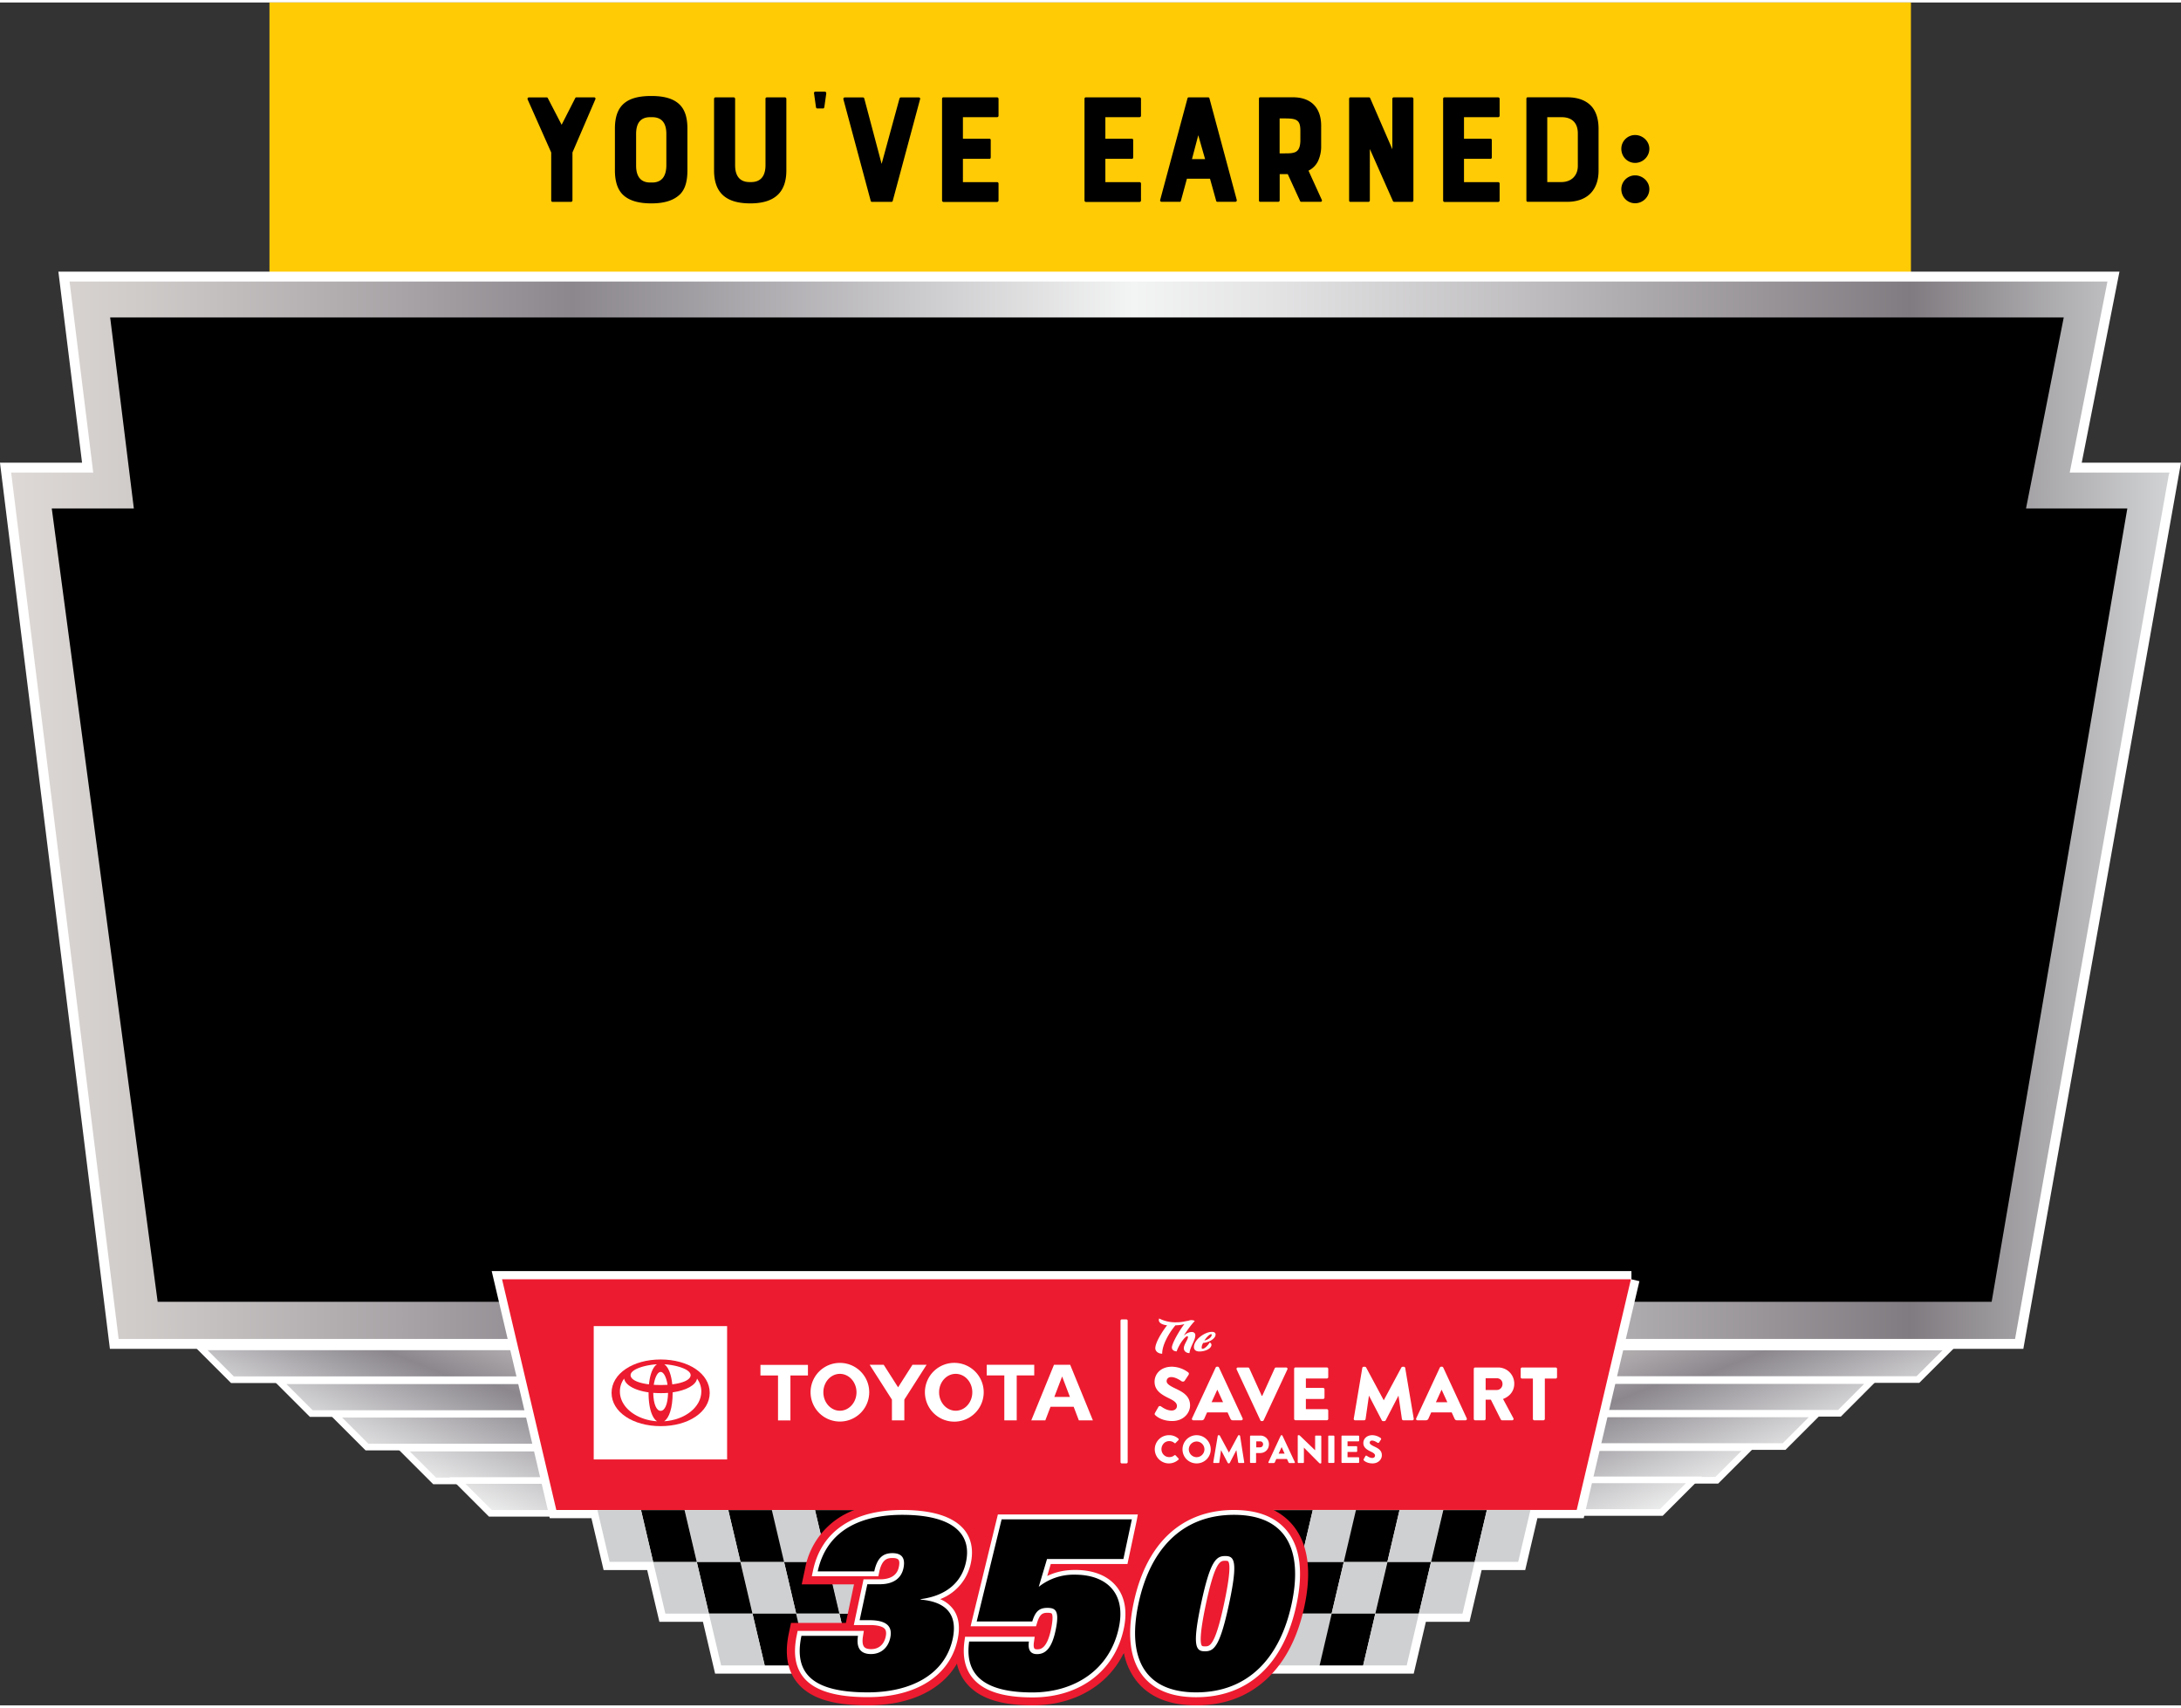 <svg xmlns="http://www.w3.org/2000/svg" xmlns:xlink="http://www.w3.org/1999/xlink" width="332" height="260" viewBox="0 0 332.41 259.56">
  <rect x="0" y="0" width="332.41" height="259.56" fill="#333333" stroke="none"/>
  <defs>
    <linearGradient id="linear-gradient" x1="604.94" x2="633.58" y1="-67.31" y2="-137.87" gradientTransform="rotate(-180 337.3 60.61)" gradientUnits="userSpaceOnUse">
      <stop offset="0" stop-color="#e5e2df"/>
      <stop offset="0" stop-color="#ded9d6"/>
      <stop offset=".06" stop-color="#cfcbc9"/>
      <stop offset=".18" stop-color="#a8a4a7"/>
      <stop offset=".26" stop-color="#8b878d"/>
      <stop offset=".52" stop-color="#f3f4f4"/>
      <stop offset=".58" stop-color="#e5e5e6"/>
      <stop offset=".7" stop-color="#c0bec0"/>
      <stop offset=".87" stop-color="#847f84"/>
      <stop offset=".88" stop-color="#807b80"/>
      <stop offset="1" stop-color="#d1d3d4"/>
      <stop offset="1" stop-color="#a7a9ac"/>
    </linearGradient>
    <linearGradient xlink:href="#linear-gradient" id="linear-gradient-2" x1="592.28" x2="620.92" y1="-70.91" y2="-141.46"/>
    <linearGradient xlink:href="#linear-gradient" id="linear-gradient-3" x1="583.23" x2="611.87" y1="-74.61" y2="-145.17"/>
    <linearGradient xlink:href="#linear-gradient" id="linear-gradient-4" x1="572.29" x2="600.93" y1="-78.23" y2="-148.79"/>
    <linearGradient xlink:href="#linear-gradient" id="linear-gradient-5" x1="563.33" x2="591.97" y1="-82.04" y2="-152.59"/>
    <linearGradient xlink:href="#linear-gradient" id="linear-gradient-6" x1="-713.85" x2="-685.37" y1="-67.41" y2="-137.59" gradientTransform="matrix(1 0 0 -1 972.12 121.22)"/>
    <linearGradient xlink:href="#linear-gradient" id="linear-gradient-7" x1="-726.45" x2="-697.96" y1="-70.98" y2="-141.17" gradientTransform="matrix(1 0 0 -1 972.12 121.22)"/>
    <linearGradient xlink:href="#linear-gradient" id="linear-gradient-8" x1="-735.45" x2="-706.96" y1="-74.67" y2="-144.85" gradientTransform="matrix(1 0 0 -1 972.12 121.22)"/>
    <linearGradient xlink:href="#linear-gradient" id="linear-gradient-9" x1="-746.34" x2="-717.85" y1="-78.27" y2="-148.46" gradientTransform="matrix(1 0 0 -1 972.12 121.22)"/>
    <linearGradient xlink:href="#linear-gradient" id="linear-gradient-10" x1="-755.24" x2="-726.76" y1="-82.05" y2="-152.23" gradientTransform="matrix(1 0 0 -1 972.12 121.22)"/>
    <linearGradient xlink:href="#linear-gradient" id="linear-gradient-11" x1="1.7" x2="330.61" y1="-1.9" y2="-1.9" gradientTransform="matrix(1 0 0 -1 0 121.22)"/>
    <linearGradient xlink:href="#linear-gradient" id="linear-gradient-12" x1="1.7" x2="330.61" y1="-1.9" y2="-1.9" gradientTransform="matrix(1 0 0 -1 0 121.22)"/>
  </defs>
  <g id="Layer_1-2">
    <path fill="#ffcb05" stroke-width="0" d="M41.07 0h250.18v46.2H41.07z"/>
    <path fill="url(#linear-gradient)" stroke="#fff" stroke-miterlimit="10" stroke-width="1.01" d="M91.42 204.92h-61l5 5h58.15l-2.15-5z"/>
    <path fill="url(#linear-gradient-2)" stroke="#fff" stroke-miterlimit="10" stroke-width="1.01" d="M103.44 210.08h-61l5 5h58.15l-2.15-5z"/>
    <path fill="url(#linear-gradient-3)" stroke="#fff" stroke-miterlimit="10" stroke-width="1.01" d="M111.92 215.19H50.93l5 5h58.14l-2.15-5z"/>
    <path fill="url(#linear-gradient-4)" stroke="#fff" stroke-miterlimit="10" stroke-width="1.01" d="M122.24 220.35h-61l5 5h58.15l-2.15-5z"/>
    <path fill="url(#linear-gradient-5)" stroke="#fff" stroke-miterlimit="10" stroke-width="1.01" d="M130.74 225.29h-61l5 5h58.15l-2.15-5z"/>
    <path fill="url(#linear-gradient-6)" stroke="#fff" stroke-miterlimit="10" stroke-width="1.01" d="M236.62 204.93h60.67l-4.98 4.97h-57.83l2.14-4.97z"/>
    <path fill="url(#linear-gradient-7)" stroke="#fff" stroke-miterlimit="10" stroke-width="1.01" d="M224.66 210.06h60.67l-4.97 4.98h-57.84l2.14-4.98z"/>
    <path fill="url(#linear-gradient-8)" stroke="#fff" stroke-miterlimit="10" stroke-width="1.01" d="M216.22 215.14h60.67l-4.97 4.97h-57.84l2.14-4.97z"/>
    <path fill="url(#linear-gradient-9)" stroke="#fff" stroke-miterlimit="10" stroke-width="1.01" d="M205.96 220.28h60.67l-4.97 4.97h-57.84l2.14-4.97z"/>
    <path fill="url(#linear-gradient-10)" stroke="#fff" stroke-miterlimit="10" stroke-width="1.01" d="M197.51 225.19h60.67l-4.97 4.97h-57.84l2.14-4.97z"/>
    <path fill="url(#linear-gradient-11)" stroke="#fff" stroke-miterlimit="10" stroke-width="3.01" d="m315.45 71.65 5.75-29.12H10.6l3.61 29.12H1.7l16.38 132.06h289.04l23.49-132.06h-15.16z"/>
    <path fill="url(#linear-gradient-12)" stroke-width="0" d="m315.45 71.65 5.75-29.12H10.6l3.61 29.12H1.7l16.38 132.06h289.04l23.49-132.06h-15.16z"/>
    <path stroke-width="0" d="M308.79 77.12 314.54 48H16.79l3.61 29.12H7.89l16.14 120.93h279.52l20.68-120.93h-15.44z"/>
    <path fill="#fff" stroke="#fff" stroke-miterlimit="10" stroke-width="2.5" d="M248.65 194.62H76.52l8.26 35.16h6.35l1.86 7.91h6.64l1.86 7.89h6.64l1.85 7.89h32.69l3.4-3.53 2.76 3.53h18.68l3.88-3.78 3.25 3.78h39.84l1.85-7.89h6.65l1.85-7.89h6.64l1.86-7.91h7.06l8.26-35.16z"/>
    <path stroke-width="0" d="m198.17 237.69-1.86 7.89h6.64l1.86-7.89h-6.64z"/>
    <path fill="#ced0d1" stroke-width="0" d="m204.81 237.69-1.86 7.89h6.64l1.86-7.89h-6.64z"/>
    <path stroke-width="0" d="m211.47 237.69-1.86 7.89h6.64l1.86-7.89h-6.64z"/>
    <path fill="#ced0d1" stroke-width="0" d="m218.11 237.69-1.86 7.89h6.65l1.85-7.89h-6.64z"/>
    <path stroke-width="0" d="m189.73 245.58-1.85 7.89h6.64l1.85-7.89h-6.64z"/>
    <path fill="#ced0d1" stroke-width="0" d="m196.38 245.58-1.86 7.89h6.64l1.86-7.89h-6.64z"/>
    <path stroke-width="0" d="m202.97 245.58-1.85 7.89h6.64l1.85-7.89h-6.64z"/>
    <path fill="#ced0d1" stroke-width="0" d="m209.61 245.58-1.85 7.89h6.64l1.85-7.89h-6.64zM186.78 229.8l-1.86 7.89h6.65l1.85-7.89h-6.64z"/>
    <path stroke-width="0" d="m193.44 229.8-1.85 7.89h6.64l1.85-7.89h-6.64z"/>
    <path fill="#ced0d1" stroke-width="0" d="m200.08 229.8-1.85 7.89h6.64l1.85-7.89h-6.64z"/>
    <path stroke-width="0" d="m184.95 237.69-1.86 7.89h6.64l1.86-7.89h-6.64z"/>
    <path fill="#ced0d1" stroke-width="0" d="m191.59 237.69-1.86 7.89h6.64l1.86-7.89h-6.64zM183.07 245.58l-1.85 7.89h6.64l1.85-7.89h-6.64z"/>
    <path stroke-width="0" d="m206.66 229.8-1.85 7.89h6.64l1.85-7.89h-6.64z"/>
    <path fill="#ced0d1" stroke-width="0" d="m213.3 229.8-1.85 7.89h6.64l1.85-7.89h-6.64z"/>
    <path stroke-width="0" d="m219.97 229.8-1.86 7.89h6.64l1.86-7.89h-6.64z"/>
    <path fill="#ced0d1" stroke-width="0" d="m226.61 229.8-1.86 7.89h6.64l1.86-7.89h-6.64z"/>
    <path stroke-width="0" d="m126.14 237.69 1.86 7.89h-6.65l-1.85-7.89h6.64z"/>
    <path fill="#ced0d1" stroke-width="0" d="m119.5 237.69 1.85 7.89h-6.64l-1.85-7.89h6.64z"/>
    <path stroke-width="0" d="m112.84 237.69 1.85 7.89h-6.64l-1.85-7.89h6.64z"/>
    <path fill="#ced0d1" stroke-width="0" d="m106.19 237.69 1.86 7.89h-6.64l-1.86-7.89h6.64z"/>
    <path stroke-width="0" d="m134.57 245.58 1.86 7.89h-6.64l-1.86-7.89h6.64z"/>
    <path fill="#ced0d1" stroke-width="0" d="m127.93 245.58 1.86 7.89h-6.65l-1.85-7.89h6.64z"/>
    <path stroke-width="0" d="m121.33 245.58 1.86 7.89h-6.64l-1.86-7.89h6.64z"/>
    <path fill="#ced0d1" stroke-width="0" d="m114.69 245.58 1.86 7.89h-6.64l-1.86-7.89h6.64zM137.52 229.8l1.86 7.89h-6.64l-1.86-7.89h6.64z"/>
    <path stroke-width="0" d="m130.86 229.8 1.86 7.89h-6.64l-1.86-7.89h6.64z"/>
    <path fill="#ced0d1" stroke-width="0" d="m124.22 229.8 1.86 7.89h-6.64l-1.86-7.89h6.64z"/>
    <path stroke-width="0" d="m139.36 237.69 1.86 7.89h-6.65l-1.85-7.89h6.64z"/>
    <path fill="#ced0d1" stroke-width="0" d="m132.72 237.69 1.85 7.89h-6.64l-1.85-7.89h6.64zM141.23 245.58l1.86 7.89h-6.64l-1.86-7.89h6.64z"/>
    <path stroke-width="0" d="m117.64 229.8 1.86 7.89h-6.64L111 229.8h6.64z"/>
    <path fill="#ced0d1" stroke-width="0" d="m111 229.8 1.86 7.89h-6.64l-1.86-7.89H111z"/>
    <path stroke-width="0" d="m104.34 229.8 1.86 7.89h-6.65l-1.85-7.89h6.64z"/>
    <path fill="#ced0d1" stroke-width="0" d="m97.7 229.8 1.85 7.89h-6.64l-1.85-7.89h6.64z"/>
    <path fill="#ed1b2f" stroke-width="0" d="M248.57 194.62H76.52l8.27 35.16h45.44a11.8 11.8 0 0 0-7.53 8.95l-.51 2.39h7.97l-1.07 5.05-.17.82h-8.36l-.33 1.57c-.67 3.14-.24 5.67 1.26 7.52 1.92 2.38 5.35 3.48 10.77 3.48 6.4 0 11.24-2.32 13.59-6.36a6.88 6.88 0 0 0 1.55 3.11c1.9 2.19 5.16 3.25 9.96 3.25 3.64 0 6.96-.99 9.59-2.87a13.44 13.44 0 0 0 4.34-5.15 10.01 10.01 0 0 0 2 4.39c1.95 2.41 4.99 3.63 9.03 3.63 4.41 0 8.11-1.44 11.01-4.27 2.66-2.6 4.5-6.24 5.48-10.83 1.14-5.35.56-9.48-1.71-12.29a8.92 8.92 0 0 0-3.03-2.4h46.24l8.26-35.15Z"/>
    <path stroke-width="0" d="M132.26 257.95c-4.83 0-7.95-.94-9.52-2.89-1.2-1.48-1.51-3.5-.94-6.18l.06-.29h9.35l-.07.43c-.14.87-.05 1.5.27 1.88.27.31.72.47 1.34.47 1.33 0 2.3-.82 2.59-2.2.14-.65.07-1.14-.21-1.48-.4-.49-1.27-.74-2.6-.74h-1.95l1.32-6.22h2.19c1.86 0 2.95-.73 3.26-2.16.14-.66.09-1.15-.14-1.44-.21-.26-.61-.39-1.19-.39-.97 0-1.94.3-2.4 2.48l-.06.29h-9.37l.1-.45c1.56-7.36 8.06-8.91 13.23-8.91 4.52 0 7.6.97 9.16 2.89 1.02 1.26 1.33 2.86.93 4.75-.59 2.79-2.5 4.73-5.45 5.59 1.26.34 2.21.92 2.81 1.74.8 1.08 1.01 2.54.62 4.36-1.14 5.3-6.12 8.47-13.33 8.47Z"/>
    <path fill="#fff" stroke-width="0" d="M137.51 230.52c8.05 0 10.59 3.13 9.72 7.19-.58 2.74-2.61 5.09-6.9 5.66l-.02.07c4.62.39 5.53 2.96 4.9 5.95-1.16 5.45-6.33 8.19-12.96 8.19-8.19 0-11.35-2.71-10.1-8.62h8.62c-.34 2.1.62 2.78 1.97 2.78 1.6 0 2.64-1.03 2.95-2.49.37-1.74-.57-2.67-3.17-2.67h-1.5l1.17-5.48h1.89c2.07 0 3.29-.89 3.62-2.46.26-1.25-.01-2.28-1.69-2.28-1.42 0-2.32.71-2.76 2.78h-8.62c1.37-6.37 6.72-8.62 12.88-8.62m0-.74c-7.5 0-12.33 3.27-13.59 9.2l-.19.9h10.14l.12-.59c.43-2.02 1.24-2.19 2.04-2.19.31 0 .72.04.9.26.16.19.18.59.06 1.12-.26 1.24-1.24 1.87-2.89 1.87h-2.49l-.12.59-1.17 5.48-.19.9h2.42c1.51 0 2.09.33 2.31.6.07.09.3.37.13 1.17-.26 1.21-1.07 1.9-2.22 1.9-.51 0-.86-.11-1.06-.34-.24-.28-.31-.83-.19-1.58l.14-.86h-10.09l-.12.59c-.59 2.79-.26 4.91 1.01 6.49 1.65 2.03 4.86 3.02 9.81 3.02 7.4 0 12.51-3.28 13.68-8.78.41-1.92.18-3.49-.69-4.65a4.75 4.75 0 0 0-1.97-1.51 7.5 7.5 0 0 0 4.68-5.51c.42-1.98.07-3.73-1-5.06-1.64-2-4.82-3.02-9.46-3.02Z"/>
    <path stroke-width="0" d="M157.36 257.95c-4.31 0-7.17-.88-8.75-2.7-1.16-1.34-1.58-3.18-1.26-5.49l.04-.32h9.87l-.06.42c-.09.59-.03 1.03.17 1.26.14.16.37.24.69.24.82 0 1.84-.38 2.47-3.3.31-1.47.33-2.39.04-2.75-.15-.18-.42-.26-.94-.26-.9 0-1.47.29-1.94 1.8l-.08.26h-9.22l3.99-16.3h20.58l-1.44 6.79h-11.66l-.88 2.95a9.03 9.03 0 0 1 4.86-1.31c2.67 0 4.75.82 6.01 2.38 1.21 1.5 1.58 3.61 1.04 6.11-1.33 6.32-6.51 10.22-13.53 10.22Z"/>
    <path fill="#fff" stroke-width="0" d="m172.51 231.2-1.29 6.05h-11.64l-1.26 4.24a8.54 8.54 0 0 1 5.52-1.85c4.77 0 7.81 2.78 6.69 8.05-1.38 6.52-6.84 9.9-13.18 9.9-6.76 0-10.42-2.24-9.64-7.76h9.11c-.16 1.07.09 1.92 1.23 1.92 1.25 0 2.24-.82 2.83-3.6.65-3.06-.01-3.45-1.26-3.45s-1.83.57-2.29 2.07h-8.47l3.8-15.56h19.85m.91-.75h-21.33l-.14.57-3.8 15.56-.22.92h9.97l.16-.52c.41-1.32.82-1.54 1.58-1.54.45 0 .6.07.65.12.08.09.29.54-.11 2.44-.64 3.01-1.67 3.01-2.1 3.01-.14 0-.33-.02-.41-.11-.05-.05-.19-.28-.09-.96l.12-.85h-10.61l-.09.64c-.34 2.42.11 4.36 1.35 5.78 1.65 1.9 4.6 2.83 9.03 2.83 7.2 0 12.53-4.02 13.9-10.49.56-2.61.17-4.83-1.12-6.42-1.33-1.65-3.51-2.52-6.3-2.52-1.57 0-2.97.3-4.25.92l.54-1.82h11.69l.12-.59 1.29-6.05.17-.92Z"/>
    <path stroke-width="0" d="M182.32 257.95c-3.53 0-6.15-1.02-7.78-3.04-1.95-2.41-2.42-6.09-1.39-10.94 1.89-8.92 7.19-13.82 14.92-13.82 3.53 0 6.15 1.02 7.78 3.04 1.95 2.41 2.42 6.09 1.39 10.94-1.9 8.91-7.2 13.82-14.92 13.82Zm4.42-20.79c-1.08 0-1.94.5-3.32 6.97-.52 2.46-1.14 5.81-.52 6.59.13.16.34.23.75.23 1.08 0 1.94-.5 3.32-6.97.52-2.46 1.14-5.81.52-6.59-.14-.17-.35-.23-.75-.23Z"/>
    <path fill="#fff" stroke-width="0" d="M188.07 230.52c8.01 0 10.54 5.38 8.8 13.53-1.73 8.15-6.54 13.53-14.55 13.53s-10.54-5.38-8.8-13.53c1.73-8.15 6.54-13.53 14.55-13.53m-4.42 20.8c1.35 0 2.27-.64 3.68-7.26s.76-7.26-.59-7.26-2.27.64-3.68 7.26c-1.41 6.61-.76 7.26.59 7.26m4.42-21.54c-7.92 0-13.34 5.01-15.28 14.12-1.06 4.97-.56 8.75 1.46 11.25 1.71 2.11 4.42 3.17 8.07 3.17 7.92 0 13.34-5.01 15.28-14.12 1.06-4.97.56-8.75-1.46-11.25-1.71-2.1-4.42-3.17-8.07-3.17Zm-4.42 20.79c-.38 0-.44-.07-.46-.09-.27-.33-.38-1.69.59-6.28 1.42-6.68 2.23-6.68 2.95-6.68.38 0 .44.07.46.09.27.33.38 1.69-.59 6.28-1.41 6.68-2.23 6.68-2.95 6.68ZM171.67 200.73h-.69a.2.2 0 0 0-.2.2v21.55c0 .11.09.2.2.2h.69a.2.2 0 0 0 .2-.2v-21.55a.2.2 0 0 0-.2-.2ZM178.58 214.62c-.72 0-1.31-.41-1.63-.63-.12-.08-.3-.08-.39.07l-.53.93c-.08.15-.05.25.05.34.26.26 1.09.89 2.59.89 1.69 0 2.71-1.2 2.71-2.38 0-1.56-1.31-2.13-2.32-2.62-.81-.39-1.25-.69-1.25-1.07 0-.33.22-.63.7-.63.61 0 1.29.44 1.55.62.23.14.43.05.51-.08l.59-.89c.05-.08.07-.29-.07-.37a4.27 4.27 0 0 0-2.46-.86c-1.77 0-2.66 1.15-2.66 2.29 0 1.38 1.12 2 2.23 2.54.76.37 1.18.68 1.18 1.16 0 .41-.34.69-.8.69ZM181.89 216.11h1.26c.23 0 .36-.14.41-.28l.41-.92h3.13l.41.91c.1.22.2.29.4.29h1.28c.17 0 .26-.15.2-.3l-3.6-7.74a.22.22 0 0 0-.19-.13h-.12c-.08 0-.16.06-.2.13l-3.6 7.74c-.06.15.03.3.21.3Zm3.64-4.66h.01l.87 1.9h-1.75l.87-1.9ZM192.09 216.1c.03.07.1.13.19.13h.12c.09 0 .16-.06.2-.13l3.61-7.74c.07-.15-.02-.3-.2-.3h-1.53c-.09 0-.17.07-.2.13l-1.9 4.2h-.07l-1.9-4.2c-.02-.06-.1-.13-.2-.13h-1.53c-.17 0-.26.15-.2.3l3.61 7.74ZM202.44 214.63a.22.22 0 0 0-.22-.22h-3.19v-1.55h2.62c.12 0 .22-.09.22-.22v-1.25c0-.12-.1-.22-.22-.22h-2.62v-1.43h3.19c.13 0 .22-.1.22-.22v-1.25a.22.22 0 0 0-.22-.22h-4.76c-.13 0-.22.1-.22.22v7.61c0 .12.09.22.22.22h4.76c.13 0 .22-.1.22-.22v-1.25ZM214.17 208.13c-.01-.1-.12-.18-.21-.18h-.18a.27.27 0 0 0-.2.12l-2.67 4.97h-.02l-2.67-4.97c-.03-.07-.14-.12-.2-.12h-.18c-.09 0-.2.08-.21.18l-1.3 7.73c-.02.15.08.25.22.25h1.36c.12 0 .21-.09.22-.18l.51-3.55h.02l1.94 3.73c.03.07.13.13.19.13h.21c.06 0 .16-.06.2-.13l1.93-3.73h.02l.52 3.55c.01.09.12.18.22.18h1.36c.14 0 .24-.1.22-.25l-1.3-7.73ZM219.97 208.07a.24.24 0 0 0-.2-.13h-.12c-.08 0-.16.06-.2.13l-3.6 7.74c-.07.15.02.3.2.3h1.26c.23 0 .36-.14.41-.28l.41-.92h3.13l.41.91c.1.22.2.29.4.29h1.28c.17 0 .26-.15.2-.3l-3.58-7.74Zm-1.12 5.28.86-1.9h.01l.87 1.9h-1.74ZM230.79 210.54a2.45 2.45 0 0 0-2.51-2.48h-3.44c-.13 0-.22.1-.22.22v7.61c0 .12.09.22.22.22h1.37c.12 0 .22-.1.22-.22v-2.93h.79l1.53 3.05s.09.1.18.1h1.53c.19 0 .28-.18.19-.33l-1.57-2.92c1.08-.41 1.71-1.26 1.71-2.32Zm-2.66.95h-1.7v-1.79h1.7c.47 0 .87.33.87.87s-.4.92-.87.92ZM237.1 208.06h-5.11c-.13 0-.22.1-.22.22v1.25c0 .12.09.22.22.22h1.64v6.14c0 .12.1.22.22.22h1.38c.12 0 .22-.1.22-.22v-6.14h1.64c.13 0 .22-.1.22-.22v-1.25c0-.12-.08-.22-.21-.22ZM178.2 219.28c.29 0 .56.09.81.3a.1.1 0 0 0 .15 0l.47-.48s.05-.12-.01-.17a2.02 2.02 0 0 0-1.45-.55 2.15 2.15 0 1 0 1.45 3.72c.04-.04.05-.12.01-.16l-.47-.5s-.11-.04-.16-.01c-.21.19-.47.29-.8.29-.68 0-1.18-.55-1.18-1.21.01-.66.5-1.23 1.18-1.23ZM182.38 218.38c-1.19 0-2.15.96-2.15 2.16s.95 2.14 2.15 2.14 2.15-.95 2.15-2.14-.96-2.16-2.15-2.16Zm0 3.35c-.65 0-1.19-.54-1.19-1.19s.54-1.2 1.19-1.2 1.19.54 1.19 1.2a1.2 1.2 0 0 1-1.19 1.19ZM189 218.48s-.06-.1-.11-.1h-.09s-.08.02-.1.06l-1.39 2.58h-.01l-1.39-2.58s-.07-.06-.1-.06h-.1s-.1.04-.11.1l-.68 4.01c-.01.08.04.13.11.13h.7c.06 0 .11-.05.11-.1l.26-1.85h.01l1.01 1.93s.07.07.1.07h.11s.08-.03.1-.07l1-1.93h.01l.27 1.85s.06.1.11.1h.7c.07 0 .13-.05.11-.13l-.63-4.01ZM192.07 218.44h-1.44c-.07 0-.11.05-.11.11v3.95c0 .06.05.11.11.11h.7c.06 0 .11-.05.11-.11v-1.4h.63c.78 0 1.33-.6 1.33-1.34a1.29 1.29 0 0 0-1.33-1.32Zm0 1.79h-.6v-.91h.6c.26 0 .44.19.44.44-.01.27-.19.47-.44.47ZM195.46 218.45s-.06-.07-.1-.07h-.06s-.08.03-.1.07l-1.87 4.02c-.04.08.01.16.1.16h.66c.12 0 .19-.07.22-.14l.21-.48h1.63l.22.47c.05.11.1.15.21.15h.66c.09 0 .14-.08.1-.16l-1.88-4.02Zm-.58 2.74.45-.99h.01l.45.99h-.91ZM201.27 218.44h-.72c-.07 0-.11.05-.11.11v2.12h-.01l-2.29-2.2s-.09-.09-.15-.09h-.09a.11.11 0 0 0-.11.11v4.02c.01.06.06.11.12.11h.71c.07 0 .11-.05.11-.11v-2.23h.01l2.32 2.34s.09.07.15.07h.06c.06 0 .11-.04.11-.11v-4.02c0-.06-.05-.12-.11-.12ZM203.27 218.44h-.72a.11.11 0 0 0-.11.11v3.95c0 .06.05.11.11.11h.72c.06 0 .11-.05.11-.11v-3.95s-.05-.11-.11-.11ZM207.04 218.44h-2.47c-.07 0-.11.05-.11.11v3.95c0 .06.05.11.11.11h2.47c.07 0 .11-.05.11-.11v-.65a.11.11 0 0 0-.11-.11h-1.66v-.81h1.36c.06 0 .11-.05.11-.11v-.65a.11.11 0 0 0-.11-.11h-1.36v-.74h1.66c.07 0 .11-.05.11-.11v-.65c0-.06-.05-.12-.11-.12ZM209.41 220.08c-.42-.2-.65-.36-.65-.55 0-.17.11-.33.36-.33.32 0 .67.23.81.32.12.07.22.02.26-.04l.3-.46s.04-.15-.04-.19a2.24 2.24 0 0 0-1.28-.45c-.92 0-1.38.6-1.38 1.19 0 .72.58 1.04 1.16 1.32.4.19.62.35.62.6 0 .21-.17.36-.41.36-.38 0-.68-.22-.85-.33-.06-.04-.16-.04-.2.04l-.27.48c-.04.08-.02.13.02.18.14.14.57.46 1.34.46.88 0 1.41-.62 1.41-1.24.01-.81-.67-1.1-1.2-1.36ZM177.13 205.96c0-1.42 1.1-3.24 2.02-4.33.49 0 1-.07 1.37-.19-.74.92-1.91 2.95-1.91 3.58 0 .33.29.58.73.58.39-1.14 1.3-2.31 1.63-2.31.06 0 .09.05.09.13 0 .41-.63 1.12-.63 1.7 0 .46.39.75.86.75.12-1.04.89-1.92.89-2.72 0-.32-.22-.5-.54-.5-.45 0-.88.26-1.21.55.45-.72 1.15-1.71 1.66-2.21 0 0-.12-.15-.52-.15a.97.97 0 0 0-.39.08l-.78.15c-.33.06-.69.1-1.09.1a5.4 5.4 0 0 1-2.64-.58s-.05.11-.05.23c0 .51.65.75 1.26.81-.74.94-1.8 2.62-1.8 3.51.02.5.51.82 1.05.82ZM182.8 205.62c.94 0 1.84-.46 1.84-1.02 0-.23-.26-.36-.26-.36-.25.42-.74.97-1.1.97-.11 0-.13-.07-.13-.19 0-.22.07-.42.22-.7.98-.1 1.9-.68 1.9-1.3 0-.24-.2-.39-.55-.39-1.12 0-2.75 1.19-2.75 2.32 0 .4.27.67.83.67Zm1.8-2.64c.06 0 .08.05.08.1 0 .39-.6.77-1.12.87.31-.48.78-.97 1.04-.97ZM160.69 212.55l1.19-3.12 1.19 3.12h-2.38Zm2.42-4.9h-2.47l-3.46 8.47h2.14l.79-2.07h3.53l.79 2.07h2.14l-3.46-8.47Zm-17.45 7c-1.4 0-2.53-1.26-2.53-2.81s1.13-2.81 2.53-2.81 2.53 1.26 2.53 2.81-1.13 2.81-2.53 2.81m0-7.29a4.48 4.48 0 1 0 0 8.95 4.48 4.48 0 0 0 0-8.95m-17.65 7.29c-1.39 0-2.52-1.26-2.52-2.81s1.13-2.81 2.52-2.81 2.53 1.26 2.53 2.81-1.14 2.81-2.53 2.81m0-7.29a4.47 4.47 0 1 0 0 8.94 4.47 4.47 0 0 0 0-8.94m11.06.29-2.19 3.43-2.19-3.43h-2.14l3.39 5.31v3.16h1.89v-3.16l3.39-5.31h-2.15Zm18.56 0h-7.24v1.62h2.68v6.85h1.89v-6.85h2.67v-1.62Zm-41.73 1.63h2.68v6.85h1.89v-6.85h2.67v-1.62h-7.24v1.62ZM98.91 210.63c.16-1.61.63-2.67 1.22-3.06-1.84.11-4.02.76-4.02 1.66 0 .67 1.08 1.19 2.8 1.4ZM100.69 210.73c.37 0 .72-.01 1.05-.03-.16-1.08-.57-1.96-1.05-1.96s-.89.89-1.05 1.96c.33.02.68.03 1.05.03ZM102.46 210.63c1.72-.21 2.8-.73 2.8-1.4 0-.9-2.18-1.55-4.02-1.66.59.39 1.06 1.45 1.22 3.06ZM98.85 211.92v-.07c-2.15-.3-3.56-1.14-3.72-2.1a3.26 3.26 0 0 0-.65 1.97c0 2.38 2.5 4.34 5.67 4.54-.75-.47-1.3-1.99-1.3-4.34Z"/>
    <path fill="#fff" stroke-width="0" d="M90.49 201.75v20.33h20.33v-20.33H90.49Zm10.2 15.25c-4.22 0-7.48-2.15-7.48-5.08s3.26-5.08 7.48-5.08 7.48 2.15 7.48 5.08-3.26 5.08-7.48 5.08Z"/>
    <path fill="#fff" stroke-width="0" d="M102.52 211.85v.07c0 2.35-.55 3.87-1.3 4.34 3.18-.2 5.67-2.17 5.67-4.54 0-.74-.24-1.4-.65-1.97-.16.96-1.57 1.79-3.72 2.1ZM100.69 211.97c-.39 0-.77-.02-1.13-.04.04 1.8.53 2.74 1.13 2.74s1.09-.93 1.13-2.74c-.37.03-.74.04-1.13.04Z"/>
    <path stroke-width="0" d="M87.67 14.58c.07-.12.1-.12.19-.12h2.7a.2.2 0 0 1 .19.27l-3.5 8.13v7.31c0 .12-.1.22-.22.22h-2.85c-.07 0-.17-.1-.17-.22v-7.31l-3.59-8.08c-.05-.17.02-.31.19-.31h2.7c.1 0 .12 0 .19.12l2.1 4.05 2.07-4.06ZM103.71 15.69c.72.8 1.06 1.93 1.06 3.55v6.34c0 1.66-.34 2.82-1.06 3.59-.94.96-2.36 1.45-4.44 1.45s-3.55-.48-4.46-1.45c-.7-.77-1.09-1.93-1.09-3.59v-6.34c0-1.62.36-2.77 1.09-3.57.92-.99 2.36-1.42 4.46-1.42 2.08 0 3.53.45 4.44 1.44Zm-2.15 4.35c0-2.12-1.13-2.56-2.17-2.56h-.29c-1.54 0-2.15.99-2.15 2.56v4.82c0 2.12 1.13 2.58 2.15 2.58h.29c1.54 0 2.15-1.04 2.17-2.58v-4.82ZM116.66 14.68c0-.12.1-.22.22-.22h2.75c.12 0 .22.1.22.22v10.9c0 3.47-1.91 5.04-5.5 5.04-3.4 0-5.52-1.35-5.52-5.04v-10.9c0-.12.1-.22.22-.22h2.77c.12 0 .22.1.22.22v10.13c0 2.1 1.18 2.56 2.17 2.56h.29c1.5 0 2.17-1.01 2.17-2.56V14.68h-.01ZM125.71 13.59c.12 0 .24.1.22.29l-.29 2.05c-.05.17-.07.22-.19.22h-.87c-.12 0-.19-.05-.22-.22l-.29-2.07c-.05-.15.07-.27.24-.27h1.4ZM137.1 14.61c.05-.07.1-.14.19-.14h2.75c.14 0 .24.12.19.27l-4.17 15.51c-.05.1-.1.14-.19.14h-2.99c-.07 0-.14-.05-.17-.14l-4.17-15.51c-.02-.14.07-.27.22-.27h2.77c.1 0 .15.07.19.14l2.65 9.99 2.73-9.99ZM143.58 30.17V14.68c0-.12.07-.22.19-.22h8.2c.12 0 .22.1.22.22v2.58c0 .12-.1.22-.22.22h-5.21v3.28h4.05c.12 0 .19.1.19.22v2.63c0 .12-.07.22-.19.22h-4.05v3.55h5.21c.12 0 .22.1.22.22v2.58c0 .12-.1.22-.22.22h-8.2a.23.23 0 0 1-.19-.23ZM165.29 30.17V14.68c0-.12.07-.22.19-.22h8.2c.12 0 .22.1.22.22v2.58c0 .12-.1.22-.22.22h-5.21v3.28h4.05c.12 0 .19.1.19.22v2.63c0 .12-.07.22-.19.22h-4.05v3.55h5.21c.12 0 .22.1.22.22v2.58c0 .12-.1.22-.22.22h-8.2a.23.23 0 0 1-.19-.23ZM181.17 14.46h2.99c.1 0 .14.07.17.14l4.17 15.51c.02.14-.07.27-.22.27h-2.75c-.07 0-.14-.05-.17-.14l-.94-3.38h-3.52l-.92 3.38c-.02.1-.07.14-.17.14h-2.77c-.15 0-.24-.12-.22-.27l4.17-15.51c.03-.07.08-.14.18-.14Zm2.5 9.41-1.04-3.64-.96 3.64h2ZM199.43 25.63l2.03 4.46c.07.15-.02.29-.17.29h-2.97c-.1 0-.14-.05-.17-.12l-1.88-4.1h-1.23v4c0 .12-.1.22-.22.22h-2.77c-.1 0-.17-.1-.17-.22V14.67c0-.12.07-.22.17-.22h5.02c2.68 0 4.29 1.52 4.29 4.34v3.04a5.3 5.3 0 0 1-.43 2.24 3.13 3.13 0 0 1-1.5 1.56Zm-1.24-6.1c0-1.69-.63-1.86-2.46-1.86h-.7V23h.7c1.52 0 2.41-.02 2.46-1.91v-1.56ZM212.43 14.46h2.77c.12 0 .22.1.22.22v15.49c0 .12-.1.22-.22.22h-2.68c-.1 0-.19-.05-.22-.12l-3.52-7.94v7.84c0 .12-.1.22-.22.22h-2.75c-.12 0-.19-.1-.19-.22V14.68c0-.12.07-.22.19-.22h2.85c.1 0 .14.07.17.12l3.38 7.79v-7.7c0-.11.1-.21.22-.21ZM219.95 30.17V14.68c0-.12.07-.22.19-.22h8.2c.12 0 .22.1.22.22v2.58c0 .12-.1.22-.22.22h-5.21v3.28h4.05c.12 0 .19.1.19.22v2.63c0 .12-.07.22-.19.22h-4.05v3.55h5.21c.12 0 .22.1.22.22v2.58c0 .12-.1.22-.22.22h-8.2c-.12-.02-.19-.11-.19-.23ZM242.55 15.81c.72.8 1.09 1.98 1.09 3.43v6.39c0 2.92-1.69 4.75-4.78 4.75h-6.03c-.12 0-.19-.1-.19-.22V14.67c0-.12.07-.22.19-.22h6.03c1.64 0 2.87.47 3.69 1.36Zm-2.07 4.15c0-1.52-.8-2.48-2.49-2.48h-2.17v9.89h2.17c1.45 0 2.49-.94 2.49-2.46v-4.95ZM247.11 22.3c0-1.18.96-2.1 2.1-2.1s2.17.92 2.17 2.1-.99 2.15-2.17 2.15-2.1-.96-2.1-2.15Zm0 6.15c0-1.18.96-2.1 2.1-2.1s2.17.92 2.17 2.1-.99 2.15-2.17 2.15-2.1-.96-2.1-2.15Z"/>
  </g>
</svg>
